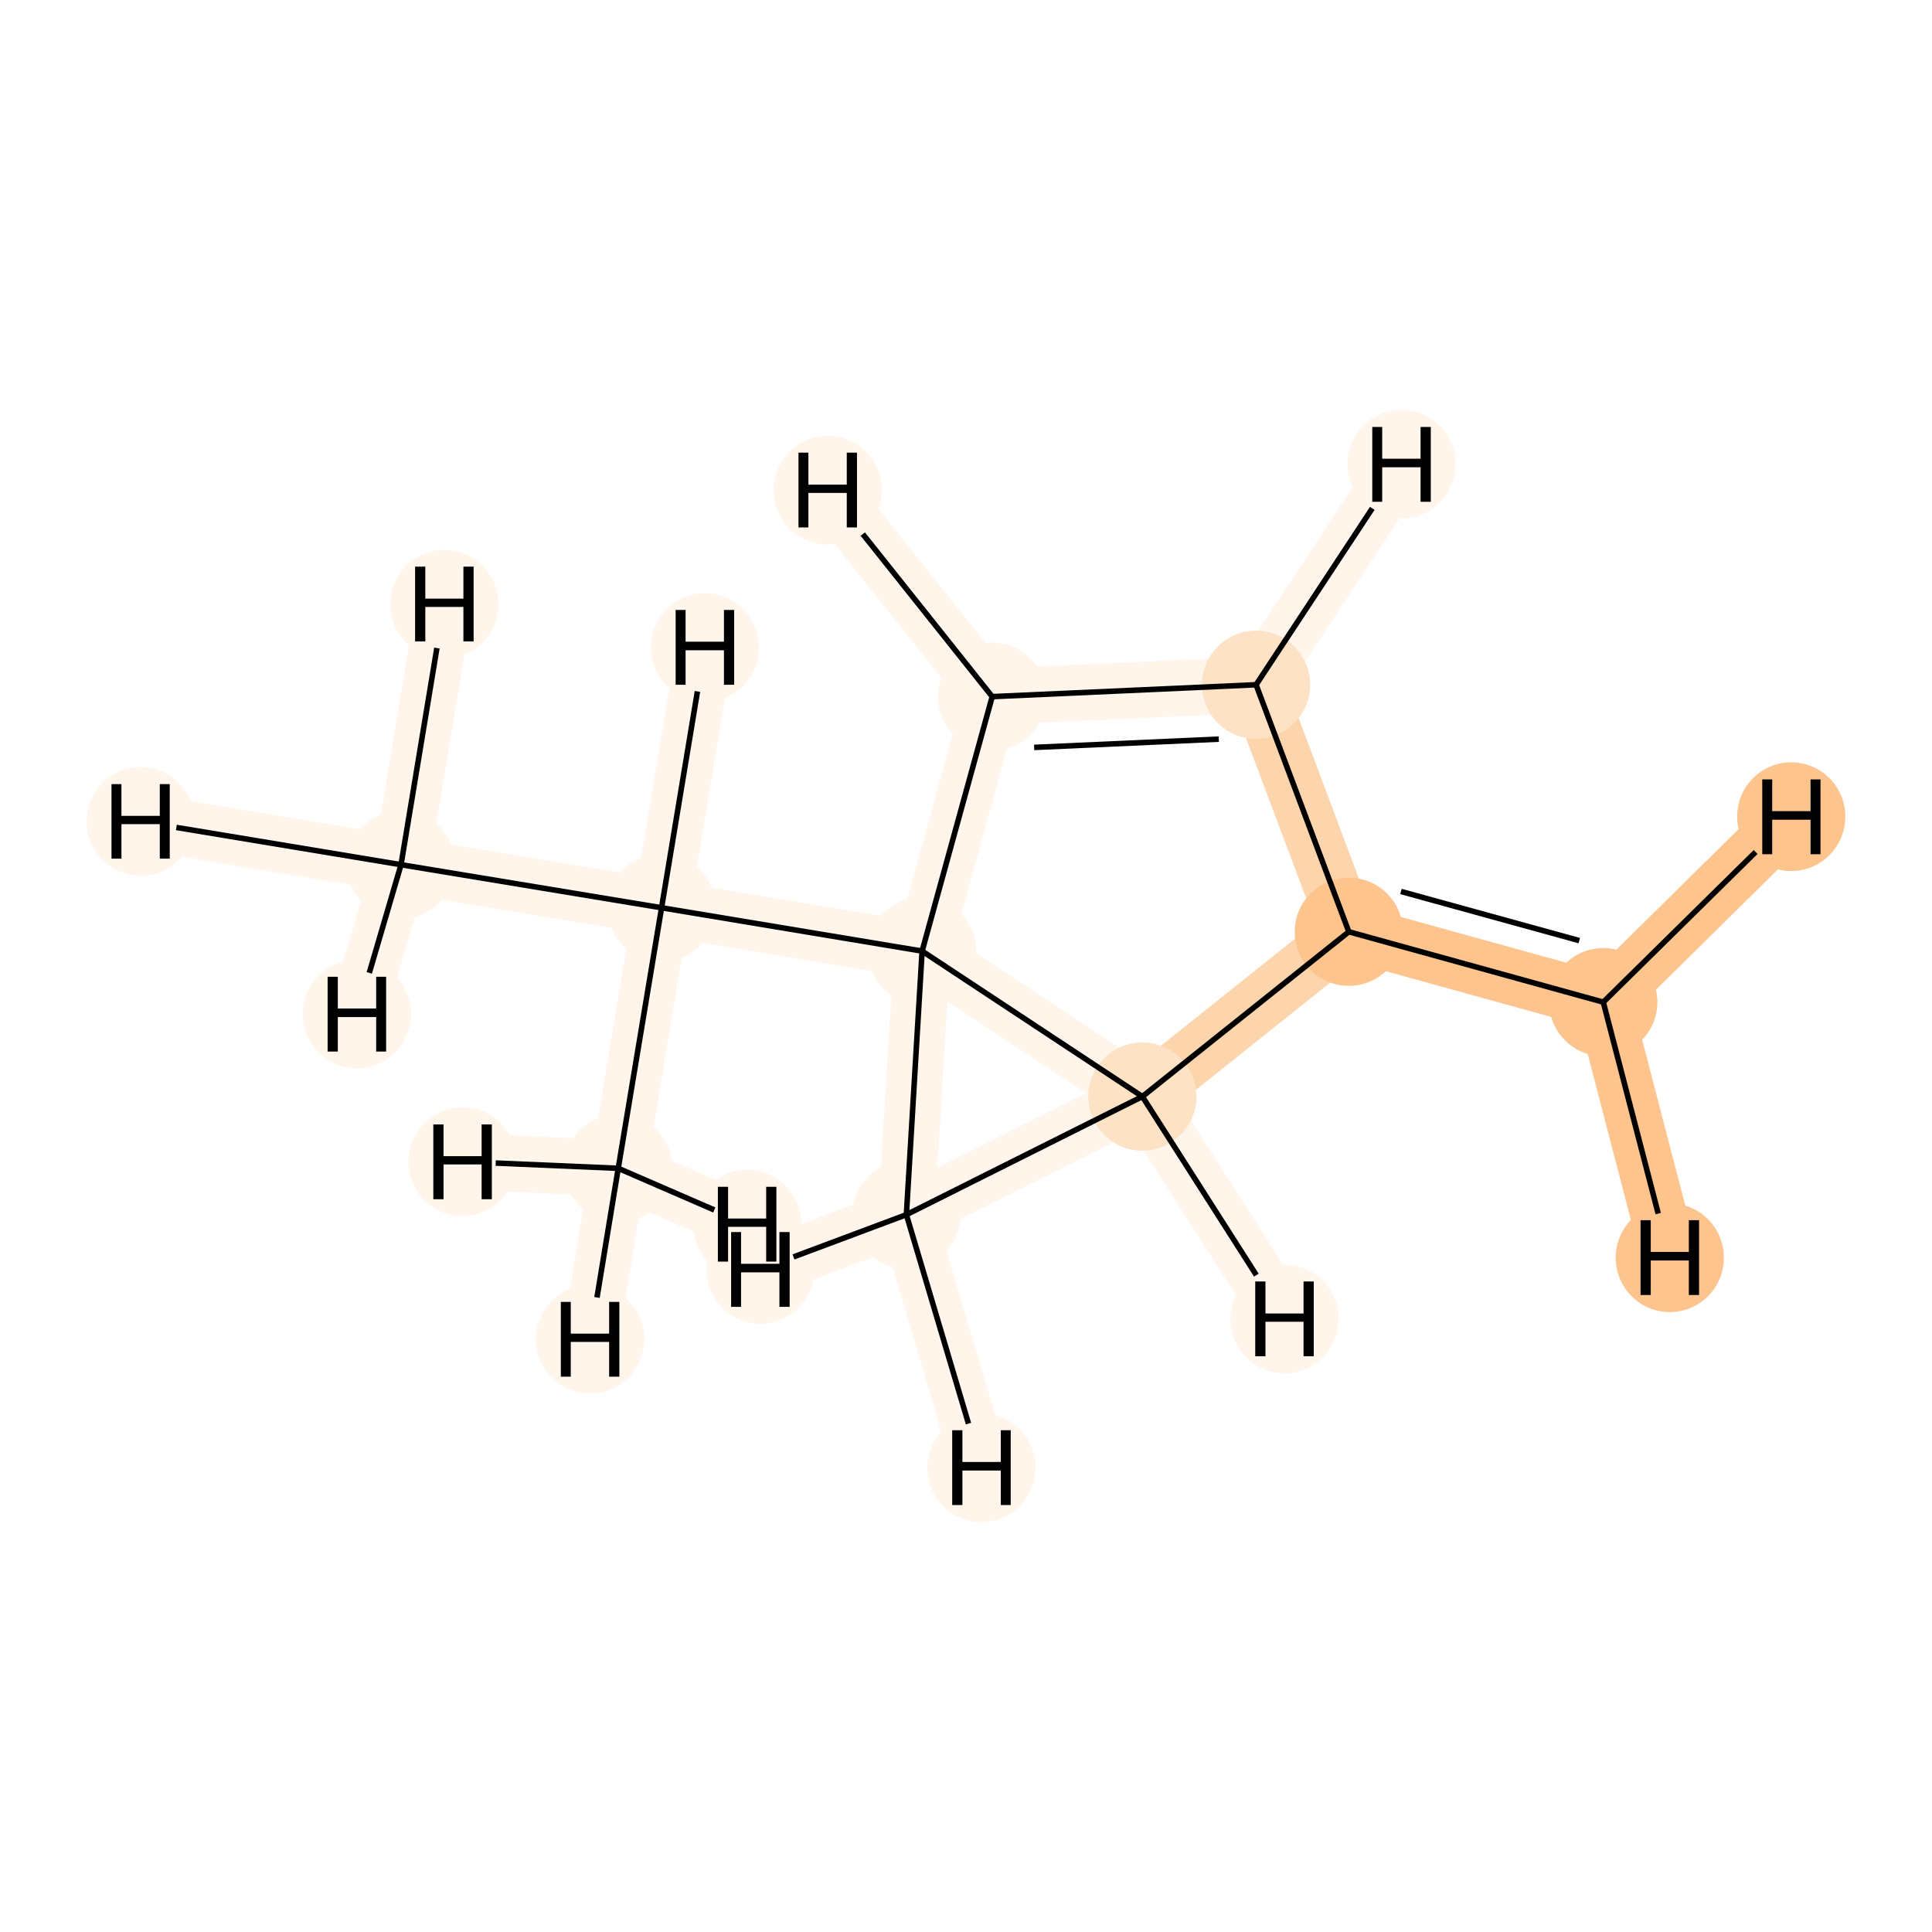 <?xml version='1.0' encoding='iso-8859-1'?>
<svg version='1.1' baseProfile='full'
              xmlns='http://www.w3.org/2000/svg'
                      xmlns:rdkit='http://www.rdkit.org/xml'
                      xmlns:xlink='http://www.w3.org/1999/xlink'
                  xml:space='preserve'
width='700px' height='700px' viewBox='0 0 700 700'>
<!-- END OF HEADER -->
<rect style='opacity:1.0;fill:#FFFFFF;stroke:none' width='700.0' height='700.0' x='0.0' y='0.0'> </rect>
<path d='M 145.3,313.3 L 239.7,328.9' style='fill:none;fill-rule:evenodd;stroke:#FFF5EB;stroke-width:20.4px;stroke-linecap:butt;stroke-linejoin:miter;stroke-opacity:1' />
<path d='M 145.3,313.3 L 51.0,297.6' style='fill:none;fill-rule:evenodd;stroke:#FFF5EB;stroke-width:20.4px;stroke-linecap:butt;stroke-linejoin:miter;stroke-opacity:1' />
<path d='M 145.3,313.3 L 129.3,367.4' style='fill:none;fill-rule:evenodd;stroke:#FFF5EB;stroke-width:20.4px;stroke-linecap:butt;stroke-linejoin:miter;stroke-opacity:1' />
<path d='M 145.3,313.3 L 161.0,218.9' style='fill:none;fill-rule:evenodd;stroke:#FFF5EB;stroke-width:20.4px;stroke-linecap:butt;stroke-linejoin:miter;stroke-opacity:1' />
<path d='M 239.7,328.9 L 334.1,344.6' style='fill:none;fill-rule:evenodd;stroke:#FFF5EB;stroke-width:20.4px;stroke-linecap:butt;stroke-linejoin:miter;stroke-opacity:1' />
<path d='M 239.7,328.9 L 224.0,423.3' style='fill:none;fill-rule:evenodd;stroke:#FFF5EB;stroke-width:20.4px;stroke-linecap:butt;stroke-linejoin:miter;stroke-opacity:1' />
<path d='M 239.7,328.9 L 255.4,234.6' style='fill:none;fill-rule:evenodd;stroke:#FFF5EB;stroke-width:20.4px;stroke-linecap:butt;stroke-linejoin:miter;stroke-opacity:1' />
<path d='M 334.1,344.6 L 359.5,252.4' style='fill:none;fill-rule:evenodd;stroke:#FFF5EB;stroke-width:20.4px;stroke-linecap:butt;stroke-linejoin:miter;stroke-opacity:1' />
<path d='M 334.1,344.6 L 328.4,440.1' style='fill:none;fill-rule:evenodd;stroke:#FFF5EB;stroke-width:20.4px;stroke-linecap:butt;stroke-linejoin:miter;stroke-opacity:1' />
<path d='M 334.1,344.6 L 413.9,397.3' style='fill:none;fill-rule:evenodd;stroke:#FFF5EB;stroke-width:20.4px;stroke-linecap:butt;stroke-linejoin:miter;stroke-opacity:1' />
<path d='M 359.5,252.4 L 455.1,248.1' style='fill:none;fill-rule:evenodd;stroke:#FFF5EB;stroke-width:20.4px;stroke-linecap:butt;stroke-linejoin:miter;stroke-opacity:1' />
<path d='M 359.5,252.4 L 299.9,177.6' style='fill:none;fill-rule:evenodd;stroke:#FFF5EB;stroke-width:20.4px;stroke-linecap:butt;stroke-linejoin:miter;stroke-opacity:1' />
<path d='M 455.1,248.1 L 488.7,337.6' style='fill:none;fill-rule:evenodd;stroke:#FDD5AC;stroke-width:20.4px;stroke-linecap:butt;stroke-linejoin:miter;stroke-opacity:1' />
<path d='M 455.1,248.1 L 507.8,168.2' style='fill:none;fill-rule:evenodd;stroke:#FFF5EB;stroke-width:20.4px;stroke-linecap:butt;stroke-linejoin:miter;stroke-opacity:1' />
<path d='M 488.7,337.6 L 580.9,363.1' style='fill:none;fill-rule:evenodd;stroke:#FDC48E;stroke-width:20.4px;stroke-linecap:butt;stroke-linejoin:miter;stroke-opacity:1' />
<path d='M 488.7,337.6 L 413.9,397.3' style='fill:none;fill-rule:evenodd;stroke:#FDD5AC;stroke-width:20.4px;stroke-linecap:butt;stroke-linejoin:miter;stroke-opacity:1' />
<path d='M 580.9,363.1 L 605.0,455.7' style='fill:none;fill-rule:evenodd;stroke:#FDC48E;stroke-width:20.4px;stroke-linecap:butt;stroke-linejoin:miter;stroke-opacity:1' />
<path d='M 580.9,363.1 L 649.0,295.9' style='fill:none;fill-rule:evenodd;stroke:#FDC48E;stroke-width:20.4px;stroke-linecap:butt;stroke-linejoin:miter;stroke-opacity:1' />
<path d='M 413.9,397.3 L 328.4,440.1' style='fill:none;fill-rule:evenodd;stroke:#FFF5EB;stroke-width:20.4px;stroke-linecap:butt;stroke-linejoin:miter;stroke-opacity:1' />
<path d='M 413.9,397.3 L 465.4,477.9' style='fill:none;fill-rule:evenodd;stroke:#FFF5EB;stroke-width:20.4px;stroke-linecap:butt;stroke-linejoin:miter;stroke-opacity:1' />
<path d='M 328.4,440.1 L 355.6,531.8' style='fill:none;fill-rule:evenodd;stroke:#FFF5EB;stroke-width:20.4px;stroke-linecap:butt;stroke-linejoin:miter;stroke-opacity:1' />
<path d='M 328.4,440.1 L 275.5,459.9' style='fill:none;fill-rule:evenodd;stroke:#FFF5EB;stroke-width:20.4px;stroke-linecap:butt;stroke-linejoin:miter;stroke-opacity:1' />
<path d='M 224.0,423.3 L 213.8,485.2' style='fill:none;fill-rule:evenodd;stroke:#FFF5EB;stroke-width:20.4px;stroke-linecap:butt;stroke-linejoin:miter;stroke-opacity:1' />
<path d='M 224.0,423.3 L 167.6,420.9' style='fill:none;fill-rule:evenodd;stroke:#FFF5EB;stroke-width:20.4px;stroke-linecap:butt;stroke-linejoin:miter;stroke-opacity:1' />
<path d='M 224.0,423.3 L 270.7,443.5' style='fill:none;fill-rule:evenodd;stroke:#FFF5EB;stroke-width:20.4px;stroke-linecap:butt;stroke-linejoin:miter;stroke-opacity:1' />
<ellipse cx='145.3' cy='313.3' rx='19.1' ry='19.1'  style='fill:#FFF5EB;fill-rule:evenodd;stroke:#FFF5EB;stroke-width:1.0px;stroke-linecap:butt;stroke-linejoin:miter;stroke-opacity:1' />
<ellipse cx='239.7' cy='328.9' rx='19.1' ry='19.1'  style='fill:#FFF5EB;fill-rule:evenodd;stroke:#FFF5EB;stroke-width:1.0px;stroke-linecap:butt;stroke-linejoin:miter;stroke-opacity:1' />
<ellipse cx='334.1' cy='344.6' rx='19.1' ry='19.1'  style='fill:#FFF5EB;fill-rule:evenodd;stroke:#FFF5EB;stroke-width:1.0px;stroke-linecap:butt;stroke-linejoin:miter;stroke-opacity:1' />
<ellipse cx='359.5' cy='252.4' rx='19.1' ry='19.1'  style='fill:#FFF5EB;fill-rule:evenodd;stroke:#FFF5EB;stroke-width:1.0px;stroke-linecap:butt;stroke-linejoin:miter;stroke-opacity:1' />
<ellipse cx='455.1' cy='248.1' rx='19.1' ry='19.1'  style='fill:#FDE2C6;fill-rule:evenodd;stroke:#FDE2C6;stroke-width:1.0px;stroke-linecap:butt;stroke-linejoin:miter;stroke-opacity:1' />
<ellipse cx='488.7' cy='337.6' rx='19.1' ry='19.1'  style='fill:#FDC48E;fill-rule:evenodd;stroke:#FDC48E;stroke-width:1.0px;stroke-linecap:butt;stroke-linejoin:miter;stroke-opacity:1' />
<ellipse cx='580.9' cy='363.1' rx='19.1' ry='19.1'  style='fill:#FDC48E;fill-rule:evenodd;stroke:#FDC48E;stroke-width:1.0px;stroke-linecap:butt;stroke-linejoin:miter;stroke-opacity:1' />
<ellipse cx='413.9' cy='397.3' rx='19.1' ry='19.1'  style='fill:#FDE2C6;fill-rule:evenodd;stroke:#FDE2C6;stroke-width:1.0px;stroke-linecap:butt;stroke-linejoin:miter;stroke-opacity:1' />
<ellipse cx='328.4' cy='440.1' rx='19.1' ry='19.1'  style='fill:#FFF5EB;fill-rule:evenodd;stroke:#FFF5EB;stroke-width:1.0px;stroke-linecap:butt;stroke-linejoin:miter;stroke-opacity:1' />
<ellipse cx='224.0' cy='423.3' rx='19.1' ry='19.1'  style='fill:#FFF5EB;fill-rule:evenodd;stroke:#FFF5EB;stroke-width:1.0px;stroke-linecap:butt;stroke-linejoin:miter;stroke-opacity:1' />
<ellipse cx='51.0' cy='297.6' rx='19.1' ry='19.2'  style='fill:#FFF5EB;fill-rule:evenodd;stroke:#FFF5EB;stroke-width:1.0px;stroke-linecap:butt;stroke-linejoin:miter;stroke-opacity:1' />
<ellipse cx='129.3' cy='367.4' rx='19.1' ry='19.2'  style='fill:#FFF5EB;fill-rule:evenodd;stroke:#FFF5EB;stroke-width:1.0px;stroke-linecap:butt;stroke-linejoin:miter;stroke-opacity:1' />
<ellipse cx='161.0' cy='218.9' rx='19.1' ry='19.2'  style='fill:#FFF5EB;fill-rule:evenodd;stroke:#FFF5EB;stroke-width:1.0px;stroke-linecap:butt;stroke-linejoin:miter;stroke-opacity:1' />
<ellipse cx='255.4' cy='234.6' rx='19.1' ry='19.2'  style='fill:#FFF5EB;fill-rule:evenodd;stroke:#FFF5EB;stroke-width:1.0px;stroke-linecap:butt;stroke-linejoin:miter;stroke-opacity:1' />
<ellipse cx='299.9' cy='177.6' rx='19.1' ry='19.2'  style='fill:#FFF5EB;fill-rule:evenodd;stroke:#FFF5EB;stroke-width:1.0px;stroke-linecap:butt;stroke-linejoin:miter;stroke-opacity:1' />
<ellipse cx='507.8' cy='168.2' rx='19.1' ry='19.2'  style='fill:#FFF5EB;fill-rule:evenodd;stroke:#FFF5EB;stroke-width:1.0px;stroke-linecap:butt;stroke-linejoin:miter;stroke-opacity:1' />
<ellipse cx='605.0' cy='455.7' rx='19.1' ry='19.2'  style='fill:#FDC48E;fill-rule:evenodd;stroke:#FDC48E;stroke-width:1.0px;stroke-linecap:butt;stroke-linejoin:miter;stroke-opacity:1' />
<ellipse cx='649.0' cy='295.9' rx='19.1' ry='19.2'  style='fill:#FDC48E;fill-rule:evenodd;stroke:#FDC48E;stroke-width:1.0px;stroke-linecap:butt;stroke-linejoin:miter;stroke-opacity:1' />
<ellipse cx='465.4' cy='477.9' rx='19.1' ry='19.2'  style='fill:#FFF5EB;fill-rule:evenodd;stroke:#FFF5EB;stroke-width:1.0px;stroke-linecap:butt;stroke-linejoin:miter;stroke-opacity:1' />
<ellipse cx='355.6' cy='531.8' rx='19.1' ry='19.2'  style='fill:#FFF5EB;fill-rule:evenodd;stroke:#FFF5EB;stroke-width:1.0px;stroke-linecap:butt;stroke-linejoin:miter;stroke-opacity:1' />
<ellipse cx='275.5' cy='459.9' rx='19.1' ry='19.2'  style='fill:#FFF5EB;fill-rule:evenodd;stroke:#FFF5EB;stroke-width:1.0px;stroke-linecap:butt;stroke-linejoin:miter;stroke-opacity:1' />
<ellipse cx='213.8' cy='485.2' rx='19.1' ry='19.2'  style='fill:#FFF5EB;fill-rule:evenodd;stroke:#FFF5EB;stroke-width:1.0px;stroke-linecap:butt;stroke-linejoin:miter;stroke-opacity:1' />
<ellipse cx='167.6' cy='420.9' rx='19.1' ry='19.2'  style='fill:#FFF5EB;fill-rule:evenodd;stroke:#FFF5EB;stroke-width:1.0px;stroke-linecap:butt;stroke-linejoin:miter;stroke-opacity:1' />
<ellipse cx='270.7' cy='443.5' rx='19.1' ry='19.2'  style='fill:#FFF5EB;fill-rule:evenodd;stroke:#FFF5EB;stroke-width:1.0px;stroke-linecap:butt;stroke-linejoin:miter;stroke-opacity:1' />
<path class='bond-0 atom-0 atom-1' d='M 145.3,313.3 L 239.7,328.9' style='fill:none;fill-rule:evenodd;stroke:#000000;stroke-width:2.0px;stroke-linecap:butt;stroke-linejoin:miter;stroke-opacity:1' />
<path class='bond-11 atom-0 atom-10' d='M 145.3,313.3 L 63.9,299.8' style='fill:none;fill-rule:evenodd;stroke:#000000;stroke-width:2.0px;stroke-linecap:butt;stroke-linejoin:miter;stroke-opacity:1' />
<path class='bond-12 atom-0 atom-11' d='M 145.3,313.3 L 133.8,352.5' style='fill:none;fill-rule:evenodd;stroke:#000000;stroke-width:2.0px;stroke-linecap:butt;stroke-linejoin:miter;stroke-opacity:1' />
<path class='bond-13 atom-0 atom-12' d='M 145.3,313.3 L 158.3,234.8' style='fill:none;fill-rule:evenodd;stroke:#000000;stroke-width:2.0px;stroke-linecap:butt;stroke-linejoin:miter;stroke-opacity:1' />
<path class='bond-1 atom-1 atom-2' d='M 239.7,328.9 L 334.1,344.6' style='fill:none;fill-rule:evenodd;stroke:#000000;stroke-width:2.0px;stroke-linecap:butt;stroke-linejoin:miter;stroke-opacity:1' />
<path class='bond-8 atom-1 atom-9' d='M 239.7,328.9 L 224.0,423.3' style='fill:none;fill-rule:evenodd;stroke:#000000;stroke-width:2.0px;stroke-linecap:butt;stroke-linejoin:miter;stroke-opacity:1' />
<path class='bond-14 atom-1 atom-13' d='M 239.7,328.9 L 252.7,250.5' style='fill:none;fill-rule:evenodd;stroke:#000000;stroke-width:2.0px;stroke-linecap:butt;stroke-linejoin:miter;stroke-opacity:1' />
<path class='bond-2 atom-2 atom-3' d='M 334.1,344.6 L 359.5,252.4' style='fill:none;fill-rule:evenodd;stroke:#000000;stroke-width:2.0px;stroke-linecap:butt;stroke-linejoin:miter;stroke-opacity:1' />
<path class='bond-9 atom-8 atom-2' d='M 328.4,440.1 L 334.1,344.6' style='fill:none;fill-rule:evenodd;stroke:#000000;stroke-width:2.0px;stroke-linecap:butt;stroke-linejoin:miter;stroke-opacity:1' />
<path class='bond-10 atom-7 atom-2' d='M 413.9,397.3 L 334.1,344.6' style='fill:none;fill-rule:evenodd;stroke:#000000;stroke-width:2.0px;stroke-linecap:butt;stroke-linejoin:miter;stroke-opacity:1' />
<path class='bond-3 atom-3 atom-4' d='M 359.5,252.4 L 455.1,248.1' style='fill:none;fill-rule:evenodd;stroke:#000000;stroke-width:2.0px;stroke-linecap:butt;stroke-linejoin:miter;stroke-opacity:1' />
<path class='bond-3 atom-3 atom-4' d='M 374.7,270.8 L 441.6,267.8' style='fill:none;fill-rule:evenodd;stroke:#000000;stroke-width:2.0px;stroke-linecap:butt;stroke-linejoin:miter;stroke-opacity:1' />
<path class='bond-15 atom-3 atom-14' d='M 359.5,252.4 L 312.6,193.5' style='fill:none;fill-rule:evenodd;stroke:#000000;stroke-width:2.0px;stroke-linecap:butt;stroke-linejoin:miter;stroke-opacity:1' />
<path class='bond-4 atom-4 atom-5' d='M 455.1,248.1 L 488.7,337.6' style='fill:none;fill-rule:evenodd;stroke:#000000;stroke-width:2.0px;stroke-linecap:butt;stroke-linejoin:miter;stroke-opacity:1' />
<path class='bond-16 atom-4 atom-15' d='M 455.1,248.1 L 497.2,184.2' style='fill:none;fill-rule:evenodd;stroke:#000000;stroke-width:2.0px;stroke-linecap:butt;stroke-linejoin:miter;stroke-opacity:1' />
<path class='bond-5 atom-5 atom-6' d='M 488.7,337.6 L 580.9,363.1' style='fill:none;fill-rule:evenodd;stroke:#000000;stroke-width:2.0px;stroke-linecap:butt;stroke-linejoin:miter;stroke-opacity:1' />
<path class='bond-5 atom-5 atom-6' d='M 507.6,323.0 L 572.2,340.8' style='fill:none;fill-rule:evenodd;stroke:#000000;stroke-width:2.0px;stroke-linecap:butt;stroke-linejoin:miter;stroke-opacity:1' />
<path class='bond-6 atom-5 atom-7' d='M 488.7,337.6 L 413.9,397.3' style='fill:none;fill-rule:evenodd;stroke:#000000;stroke-width:2.0px;stroke-linecap:butt;stroke-linejoin:miter;stroke-opacity:1' />
<path class='bond-17 atom-6 atom-16' d='M 580.9,363.1 L 600.8,439.7' style='fill:none;fill-rule:evenodd;stroke:#000000;stroke-width:2.0px;stroke-linecap:butt;stroke-linejoin:miter;stroke-opacity:1' />
<path class='bond-18 atom-6 atom-17' d='M 580.9,363.1 L 636.1,308.7' style='fill:none;fill-rule:evenodd;stroke:#000000;stroke-width:2.0px;stroke-linecap:butt;stroke-linejoin:miter;stroke-opacity:1' />
<path class='bond-7 atom-7 atom-8' d='M 413.9,397.3 L 328.4,440.1' style='fill:none;fill-rule:evenodd;stroke:#000000;stroke-width:2.0px;stroke-linecap:butt;stroke-linejoin:miter;stroke-opacity:1' />
<path class='bond-19 atom-7 atom-18' d='M 413.9,397.3 L 455.2,462.0' style='fill:none;fill-rule:evenodd;stroke:#000000;stroke-width:2.0px;stroke-linecap:butt;stroke-linejoin:miter;stroke-opacity:1' />
<path class='bond-20 atom-8 atom-19' d='M 328.4,440.1 L 350.9,515.8' style='fill:none;fill-rule:evenodd;stroke:#000000;stroke-width:2.0px;stroke-linecap:butt;stroke-linejoin:miter;stroke-opacity:1' />
<path class='bond-21 atom-8 atom-20' d='M 328.4,440.1 L 287.5,455.4' style='fill:none;fill-rule:evenodd;stroke:#000000;stroke-width:2.0px;stroke-linecap:butt;stroke-linejoin:miter;stroke-opacity:1' />
<path class='bond-22 atom-9 atom-21' d='M 224.0,423.3 L 216.3,470.1' style='fill:none;fill-rule:evenodd;stroke:#000000;stroke-width:2.0px;stroke-linecap:butt;stroke-linejoin:miter;stroke-opacity:1' />
<path class='bond-23 atom-9 atom-22' d='M 224.0,423.3 L 179.6,421.4' style='fill:none;fill-rule:evenodd;stroke:#000000;stroke-width:2.0px;stroke-linecap:butt;stroke-linejoin:miter;stroke-opacity:1' />
<path class='bond-24 atom-9 atom-23' d='M 224.0,423.3 L 258.8,438.4' style='fill:none;fill-rule:evenodd;stroke:#000000;stroke-width:2.0px;stroke-linecap:butt;stroke-linejoin:miter;stroke-opacity:1' />
<path  class='atom-10' d='M 40.4 284.1
L 44.0 284.1
L 44.0 295.6
L 57.9 295.6
L 57.9 284.1
L 61.5 284.1
L 61.5 311.1
L 57.9 311.1
L 57.9 298.6
L 44.0 298.6
L 44.0 311.1
L 40.4 311.1
L 40.4 284.1
' fill='#000000'/>
<path  class='atom-11' d='M 118.7 353.9
L 122.4 353.9
L 122.4 365.4
L 136.3 365.4
L 136.3 353.9
L 139.9 353.9
L 139.9 381.0
L 136.3 381.0
L 136.3 368.5
L 122.4 368.5
L 122.4 381.0
L 118.7 381.0
L 118.7 353.9
' fill='#000000'/>
<path  class='atom-12' d='M 150.4 205.3
L 154.1 205.3
L 154.1 216.9
L 167.9 216.9
L 167.9 205.3
L 171.6 205.3
L 171.6 232.4
L 167.9 232.4
L 167.9 219.9
L 154.1 219.9
L 154.1 232.4
L 150.4 232.4
L 150.4 205.3
' fill='#000000'/>
<path  class='atom-13' d='M 244.8 221.0
L 248.4 221.0
L 248.4 232.5
L 262.3 232.5
L 262.3 221.0
L 266.0 221.0
L 266.0 248.1
L 262.3 248.1
L 262.3 235.6
L 248.4 235.6
L 248.4 248.1
L 244.8 248.1
L 244.8 221.0
' fill='#000000'/>
<path  class='atom-14' d='M 289.3 164.0
L 292.9 164.0
L 292.9 175.6
L 306.8 175.6
L 306.8 164.0
L 310.5 164.0
L 310.5 191.1
L 306.8 191.1
L 306.8 178.6
L 292.9 178.6
L 292.9 191.1
L 289.3 191.1
L 289.3 164.0
' fill='#000000'/>
<path  class='atom-15' d='M 497.2 154.7
L 500.8 154.7
L 500.8 166.2
L 514.7 166.2
L 514.7 154.7
L 518.4 154.7
L 518.4 181.8
L 514.7 181.8
L 514.7 169.3
L 500.8 169.3
L 500.8 181.8
L 497.2 181.8
L 497.2 154.7
' fill='#000000'/>
<path  class='atom-16' d='M 594.4 442.1
L 598.1 442.1
L 598.1 453.6
L 611.9 453.6
L 611.9 442.1
L 615.6 442.1
L 615.6 469.2
L 611.9 469.2
L 611.9 456.7
L 598.1 456.7
L 598.1 469.2
L 594.4 469.2
L 594.4 442.1
' fill='#000000'/>
<path  class='atom-17' d='M 638.5 282.4
L 642.1 282.4
L 642.1 293.9
L 656.0 293.9
L 656.0 282.4
L 659.6 282.4
L 659.6 309.5
L 656.0 309.5
L 656.0 297.0
L 642.1 297.0
L 642.1 309.5
L 638.5 309.5
L 638.5 282.4
' fill='#000000'/>
<path  class='atom-18' d='M 454.8 464.3
L 458.5 464.3
L 458.5 475.9
L 472.3 475.9
L 472.3 464.3
L 476.0 464.3
L 476.0 491.4
L 472.3 491.4
L 472.3 478.9
L 458.5 478.9
L 458.5 491.4
L 454.8 491.4
L 454.8 464.3
' fill='#000000'/>
<path  class='atom-19' d='M 345.0 518.2
L 348.7 518.2
L 348.7 529.7
L 362.6 529.7
L 362.6 518.2
L 366.2 518.2
L 366.2 545.3
L 362.6 545.3
L 362.6 532.8
L 348.7 532.8
L 348.7 545.3
L 345.0 545.3
L 345.0 518.2
' fill='#000000'/>
<path  class='atom-20' d='M 264.9 446.4
L 268.5 446.4
L 268.5 457.9
L 282.4 457.9
L 282.4 446.4
L 286.1 446.4
L 286.1 473.5
L 282.4 473.5
L 282.4 461.0
L 268.5 461.0
L 268.5 473.5
L 264.9 473.5
L 264.9 446.4
' fill='#000000'/>
<path  class='atom-21' d='M 203.2 471.7
L 206.8 471.7
L 206.8 483.2
L 220.7 483.2
L 220.7 471.7
L 224.4 471.7
L 224.4 498.8
L 220.7 498.8
L 220.7 486.2
L 206.8 486.2
L 206.8 498.8
L 203.2 498.8
L 203.2 471.7
' fill='#000000'/>
<path  class='atom-22' d='M 157.0 407.4
L 160.7 407.4
L 160.7 418.9
L 174.5 418.9
L 174.5 407.4
L 178.2 407.4
L 178.2 434.5
L 174.5 434.5
L 174.5 421.9
L 160.7 421.9
L 160.7 434.5
L 157.0 434.5
L 157.0 407.4
' fill='#000000'/>
<path  class='atom-23' d='M 260.1 430.0
L 263.8 430.0
L 263.8 441.5
L 277.6 441.5
L 277.6 430.0
L 281.3 430.0
L 281.3 457.1
L 277.6 457.1
L 277.6 444.5
L 263.8 444.5
L 263.8 457.1
L 260.1 457.1
L 260.1 430.0
' fill='#000000'/>
</svg>
